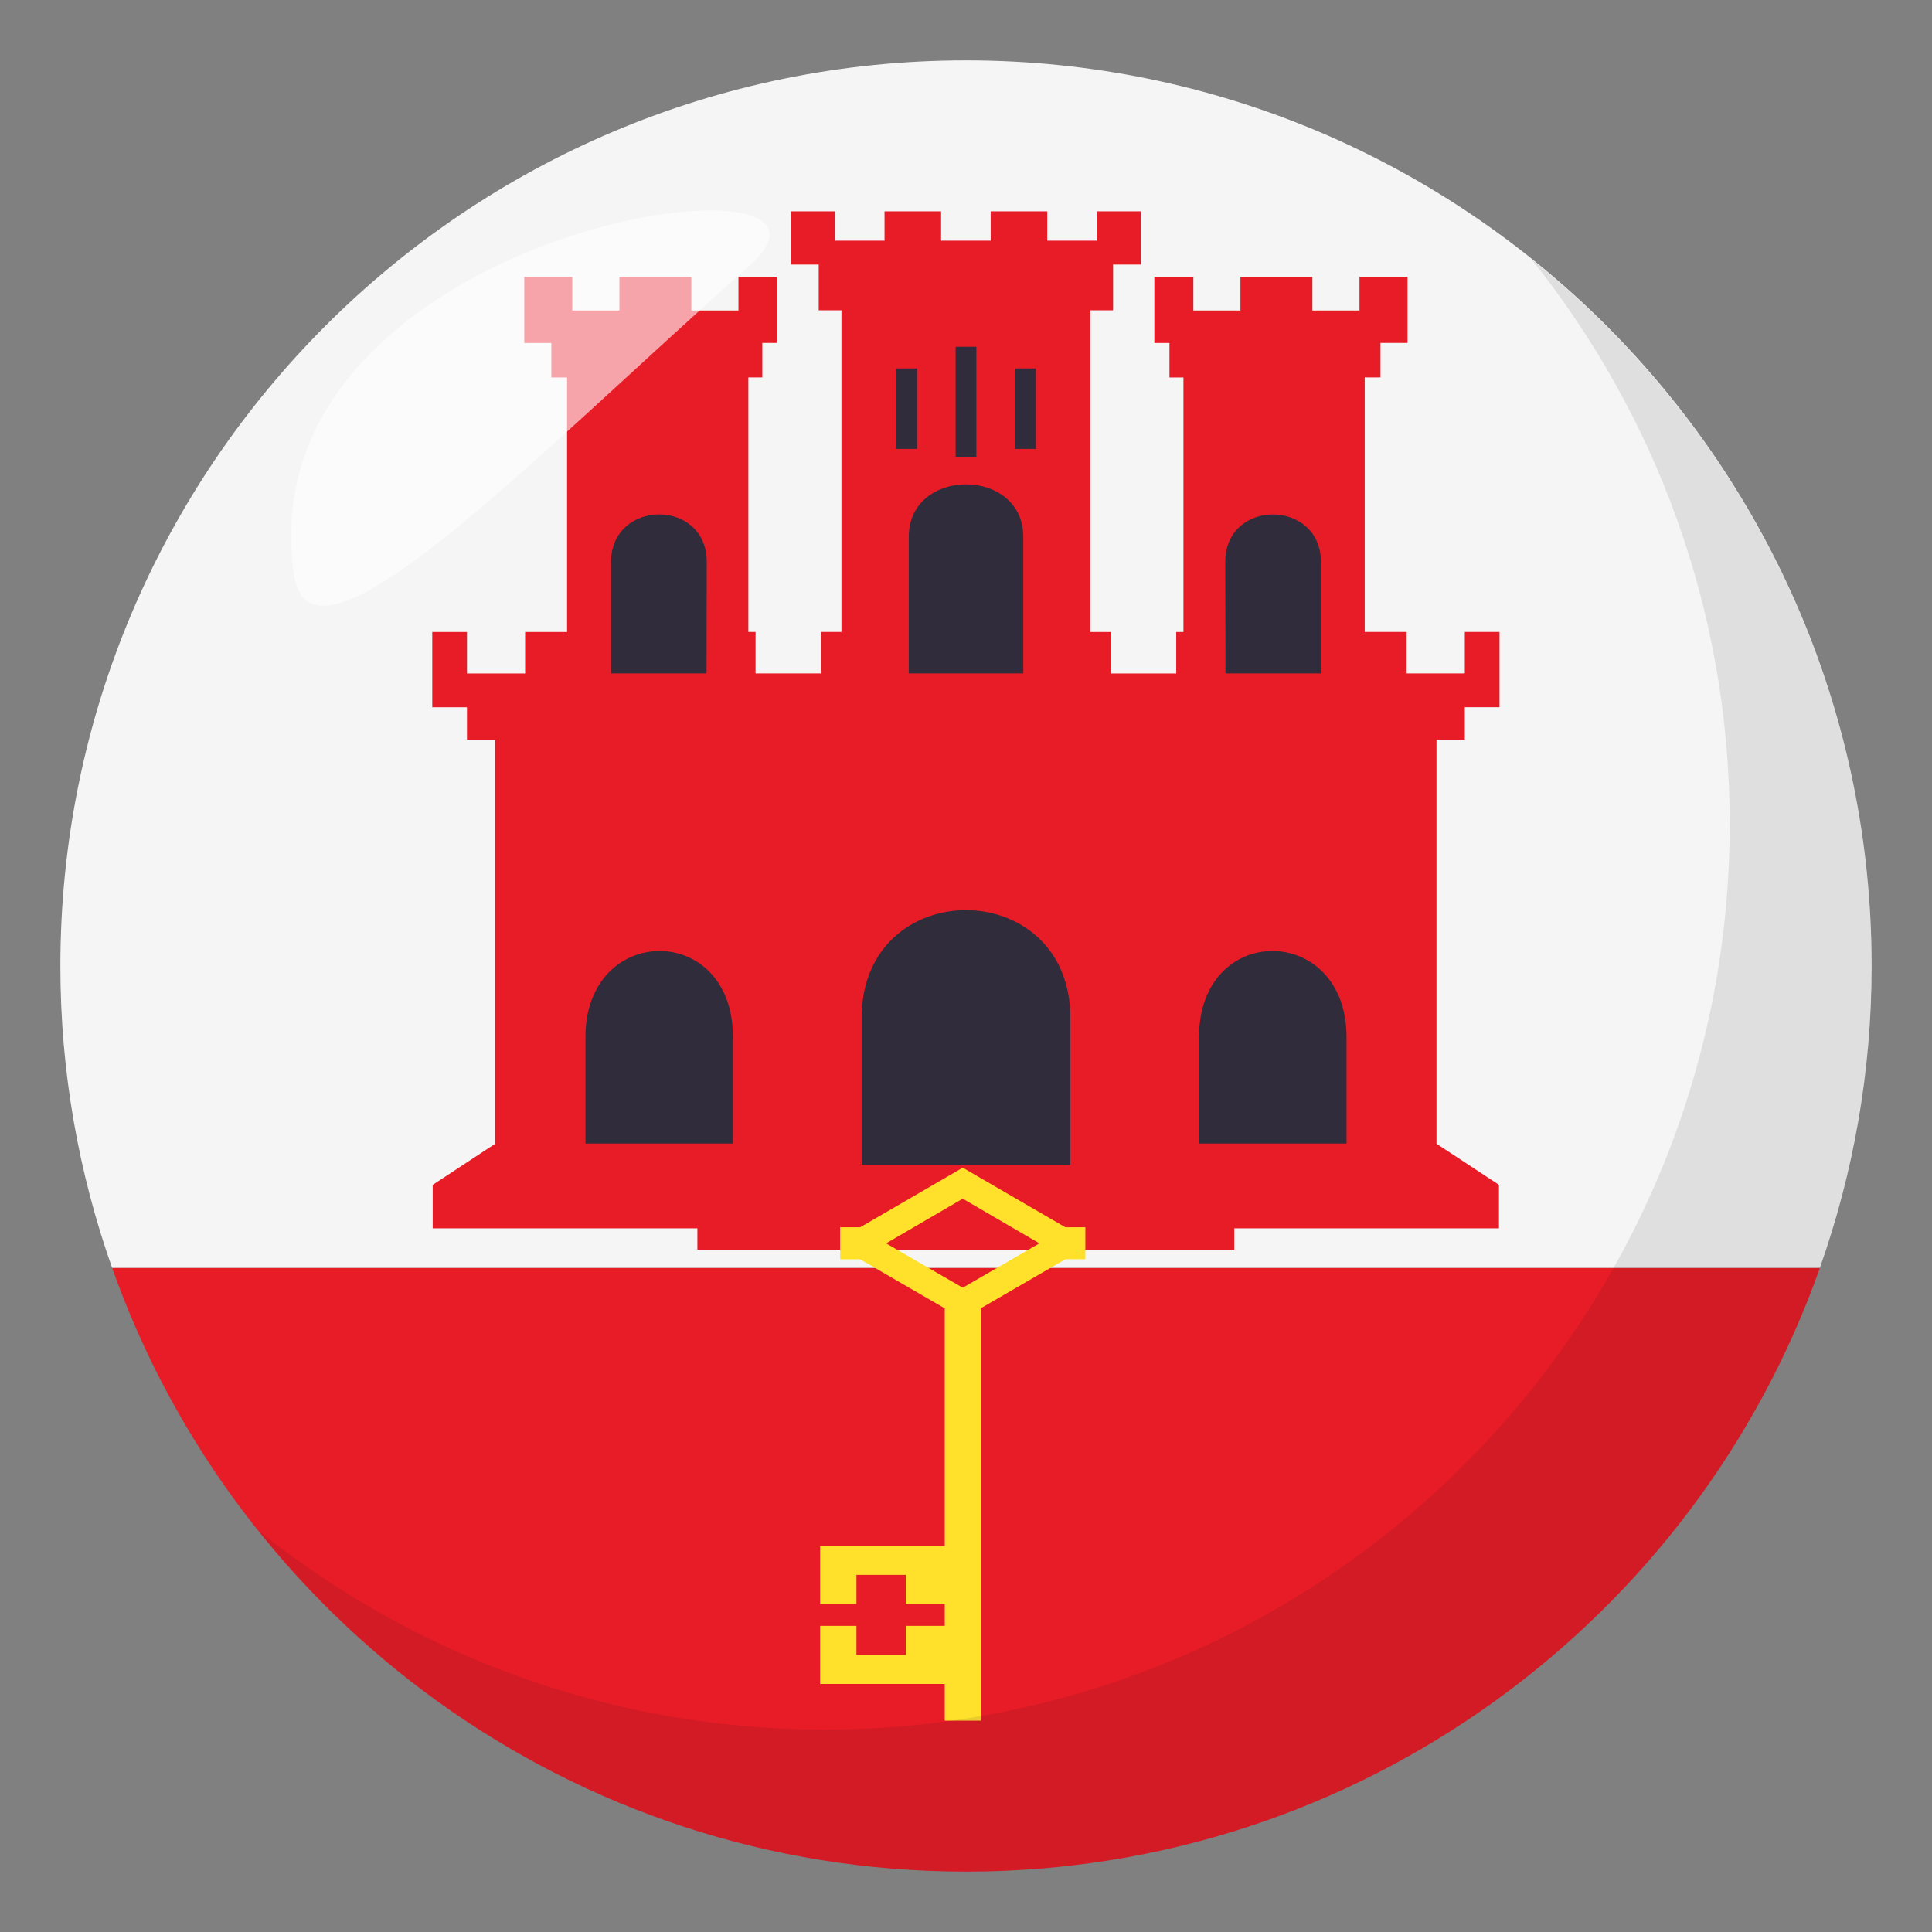 <?xml version="1.0" encoding="utf-8"?>
<!-- Generator: Adobe Illustrator 15.0.0, SVG Export Plug-In . SVG Version: 6.00 Build 0)  -->
<!DOCTYPE svg PUBLIC "-//W3C//DTD SVG 1.1//EN" "http://www.w3.org/Graphics/SVG/1.1/DTD/svg11.dtd">
<svg version="1.1" id="Layer_1" xmlns="http://www.w3.org/2000/svg" xmlns:xlink="http://www.w3.org/1999/xlink" x="0px" y="0px"
	 width="64px" height="64px" viewBox="0 0 64 64" enable-background="new 0 0 64 64" xml:space="preserve">
<rect x="0" y="0" width="64" height="64" fill="#808080" stroke="none"/>
<path fill="#E81C27" d="M60.286,41.999H3.714c4.119,11.65,15.226,20,28.286,20S56.167,53.649,60.286,41.999z"/>
<path fill="#F5F5F5" d="M60.286,41.999C61.393,38.87,62,35.507,62,32C62,15.432,48.568,2,32,2S2,15.432,2,32
	c0,3.507,0.607,6.87,1.714,9.999H60.286z"/>
<g>
	<path fill="#E81C27" d="M48.524,24.502v-1.074h1.15v-2.494h-1.15v1.374h-1.926v-1.374h-1.39v-8.431h0.522V11.36h0.896V9.173h-1.591
		v1.113h-1.561V9.173h-2.383v1.113h-1.56V9.173h-1.292v2.188h0.501v1.143h0.463v8.431h-0.239v1.374h-2.166v-1.374h-0.679V10.279
		h0.753V8.763h0.92V7h-1.457v0.972h-1.643V7h-1.874v0.972h-1.643V7h-1.874v0.972h-1.643V7h-1.457v1.763h0.92v1.517h0.753v10.654
		h-0.679v1.374h-2.166v-1.374h-0.239v-8.431h0.463V11.36h0.501V9.173h-1.292v1.113h-1.56V9.173h-2.383v1.113h-1.561V9.173h-1.591
		v2.188h0.896v1.143h0.522v8.431h-1.39v1.374h-1.926v-1.374h-1.15v2.494h1.15v1.074h0.934v13.386l-2.069,1.361v1.441h8.768v0.707
		h7.697h2.391h7.697V40.69h8.768v-1.441l-2.069-1.361V24.502H48.524z"/>
</g>
<g>
	<path fill="#302C3B" d="M24.279,37.882v-3.529c0-3.827-4.885-3.773-4.885,0v3.529H24.279z"/>
</g>
<g>
	<path fill="#302C3B" d="M23.412,18.619c0-2.119-3.17-2.09-3.17,0v3.688h3.163L23.412,18.619z"/>
</g>
<g>
	<path fill="#302C3B" d="M35.457,38.585v-4.862c0-4.758-6.914-4.77-6.914,0v4.862H35.457z"/>
</g>
<g>
	<path fill="#302C3B" d="M44.605,37.882v-3.529c0-3.773-4.885-3.827-4.885,0v3.529H44.605z"/>
</g>
<g>
	<path fill="#302C3B" d="M40.595,22.308h3.163v-3.688c0-2.09-3.17-2.119-3.17,0L40.595,22.308z"/>
</g>
<g>
	<rect x="31.657" y="11.487" fill="#302C3B" width="0.686" height="3.646"/>
</g>
<g>
	<rect x="29.686" y="12.205" fill="#302C3B" width="0.694" height="2.666"/>
</g>
<g>
	<path fill="#302C3B" d="M30.104,17.783v4.524h3.793v-4.524C33.896,15.465,30.104,15.465,30.104,17.783z"/>
</g>
<g>
	<rect x="33.62" y="12.205" fill="#302C3B" width="0.694" height="2.666"/>
</g>
<path fill="#FFE12C" d="M28.494,40.655H27.83v1.061h0.664l2.802,1.625v0.973v6.898h-4.128v1.92h1.203v-0.963h1.636v0.963h1.289
	v0.727h-1.289v0.963h-1.636v-0.963h-1.203v1.924h4.128v0.494v0.723h1.192v-0.723V44.313v-0.973l2.801-1.625h0.665v-1.061h-0.665
	l-3.397-1.973L28.494,40.655z M34.431,41.188l-2.539,1.469l-2.538-1.469l2.538-1.48L34.431,41.188z"/>
<path opacity="0.1" fill="#1A1626" d="M50.736,8.591c4.097,5.13,6.563,11.622,6.563,18.701c0,16.566-13.428,30.002-29.994,30.002
	c-7.101,0-13.61-2.479-18.745-6.594c5.494,6.879,13.942,11.299,23.443,11.299c16.565,0,29.995-13.432,29.995-29.999
	C61.998,22.527,57.595,14.09,50.736,8.591z"/>
<path opacity="0.6" fill-rule="evenodd" clip-rule="evenodd" fill="#FFFFFF" d="M9.734,19.015c0.549,3.865,7.767-3.7,15.08-10.202
	C29.531,4.63,8.083,7.385,9.734,19.015z"/>
</svg>
